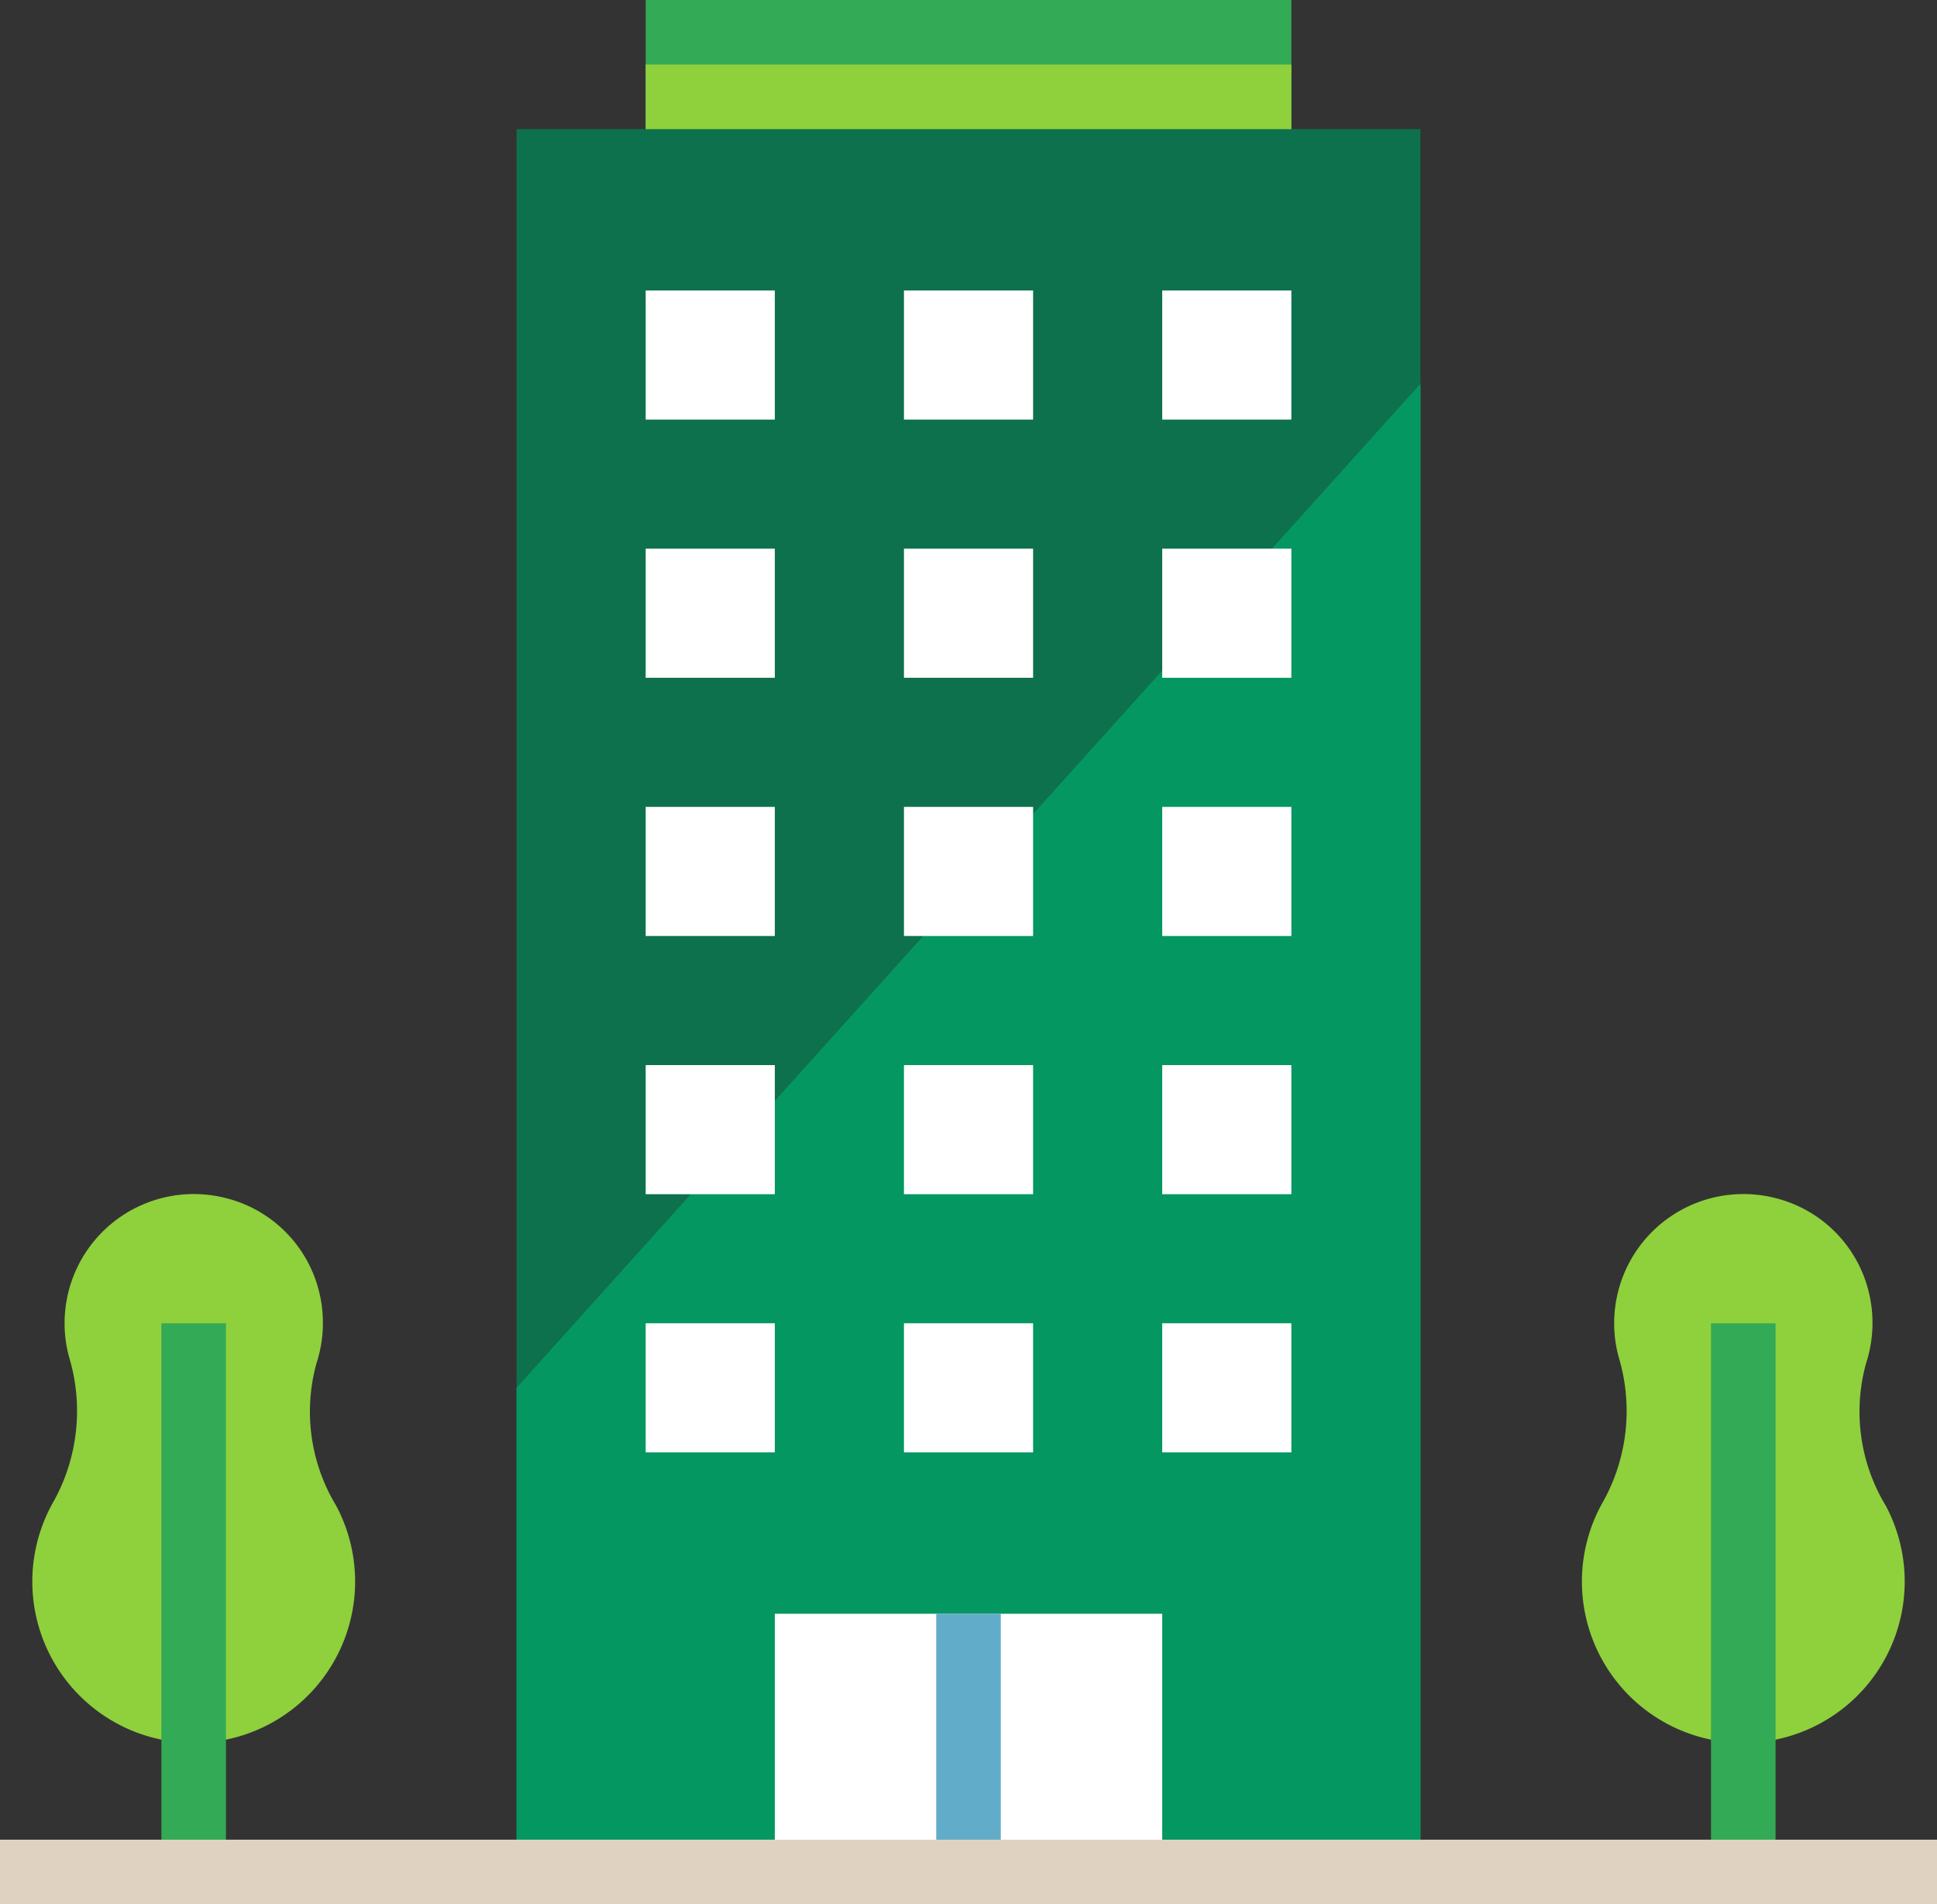 <svg xmlns="http://www.w3.org/2000/svg" width="47.129" height="46.343" viewBox="0 0 47.129 46.343">
  <rect x="0" y="0" width="47.129" height="46.343" fill="#333333" stroke="none"/>
  <g id="office-building" transform="translate(0 -4.267)">
    <rect id="Rectangle_712" data-name="Rectangle 712" width="21.993" height="42.416" transform="translate(12.568 7.409)" fill="#0e714d"/>
    <path id="Path_1719" data-name="Path 1719" d="M136.533,130.156v11.782h21.994V105.719Z" transform="translate(-123.965 -92.114)" fill="#059762"/>
    <rect id="Rectangle_713" data-name="Rectangle 713" width="15.71" height="3.142" transform="translate(15.71 4.267)" fill="#3a5"/>
    <rect id="Rectangle_714" data-name="Rectangle 714" width="15.71" height="1.571" transform="translate(15.71 5.838)" fill="#8fd03d"/>
    <g id="Group_9781" data-name="Group 9781" transform="translate(15.71 11.336)">
      <rect id="Rectangle_715" data-name="Rectangle 715" width="3.142" height="3.142" fill="#fff"/>
      <rect id="Rectangle_716" data-name="Rectangle 716" width="3.142" height="3.142" transform="translate(6.284)" fill="#fff"/>
      <rect id="Rectangle_717" data-name="Rectangle 717" width="3.142" height="3.142" transform="translate(12.568)" fill="#fff"/>
      <rect id="Rectangle_718" data-name="Rectangle 718" width="3.142" height="3.142" transform="translate(0 6.284)" fill="#fff"/>
      <rect id="Rectangle_719" data-name="Rectangle 719" width="3.142" height="3.142" transform="translate(6.284 6.284)" fill="#fff"/>
      <rect id="Rectangle_720" data-name="Rectangle 720" width="3.142" height="3.142" transform="translate(12.568 6.284)" fill="#fff"/>
      <rect id="Rectangle_721" data-name="Rectangle 721" width="3.142" height="3.142" transform="translate(0 12.568)" fill="#fff"/>
      <rect id="Rectangle_722" data-name="Rectangle 722" width="3.142" height="3.142" transform="translate(6.284 12.568)" fill="#fff"/>
      <rect id="Rectangle_723" data-name="Rectangle 723" width="3.142" height="3.142" transform="translate(12.568 12.568)" fill="#fff"/>
      <rect id="Rectangle_724" data-name="Rectangle 724" width="3.142" height="3.142" transform="translate(0 18.852)" fill="#fff"/>
      <rect id="Rectangle_725" data-name="Rectangle 725" width="3.142" height="3.142" transform="translate(6.284 18.852)" fill="#fff"/>
      <rect id="Rectangle_726" data-name="Rectangle 726" width="3.142" height="3.142" transform="translate(12.568 18.852)" fill="#fff"/>
      <rect id="Rectangle_727" data-name="Rectangle 727" width="3.142" height="3.142" transform="translate(0 25.135)" fill="#fff"/>
      <rect id="Rectangle_728" data-name="Rectangle 728" width="3.142" height="3.142" transform="translate(6.284 25.135)" fill="#fff"/>
      <rect id="Rectangle_729" data-name="Rectangle 729" width="3.142" height="3.142" transform="translate(12.568 25.135)" fill="#fff"/>
      <rect id="Rectangle_730" data-name="Rectangle 730" width="9.426" height="6.284" transform="translate(3.142 32.205)" fill="#fff"/>
    </g>
    <rect id="Rectangle_731" data-name="Rectangle 731" width="1.571" height="6.284" transform="translate(22.779 43.541)" fill="#61acc9"/>
    <path id="Path_1720" data-name="Path 1720" d="M15.44,324.088a3.168,3.168,0,0,0,.06-1.775,3.113,3.113,0,0,0-2.289-2.26,3.144,3.144,0,0,0-3.788,3.876,4.539,4.539,0,0,1-.369,3.5,3.927,3.927,0,1,0,6.867.116A4.418,4.418,0,0,1,15.44,324.088Z" transform="translate(-7.742 -286.635)" fill="#8fd03d"/>
    <rect id="Rectangle_732" data-name="Rectangle 732" width="1.571" height="14.139" transform="translate(3.927 36.472)" fill="#3a5"/>
    <path id="Path_1721" data-name="Path 1721" d="M425.04,324.088a3.168,3.168,0,0,0,.06-1.775,3.113,3.113,0,0,0-2.289-2.26,3.144,3.144,0,0,0-3.788,3.876,4.54,4.54,0,0,1-.369,3.5,3.927,3.927,0,1,0,6.867.116A4.42,4.42,0,0,1,425.04,324.088Z" transform="translate(-379.639 -286.635)" fill="#8fd03d"/>
    <rect id="Rectangle_733" data-name="Rectangle 733" width="1.571" height="14.139" transform="translate(41.63 36.472)" fill="#3a5"/>
    <rect id="Rectangle_734" data-name="Rectangle 734" width="47.129" height="1.571" transform="translate(0 49.039)" fill="#e0d2c1"/>
  </g>
</svg>
